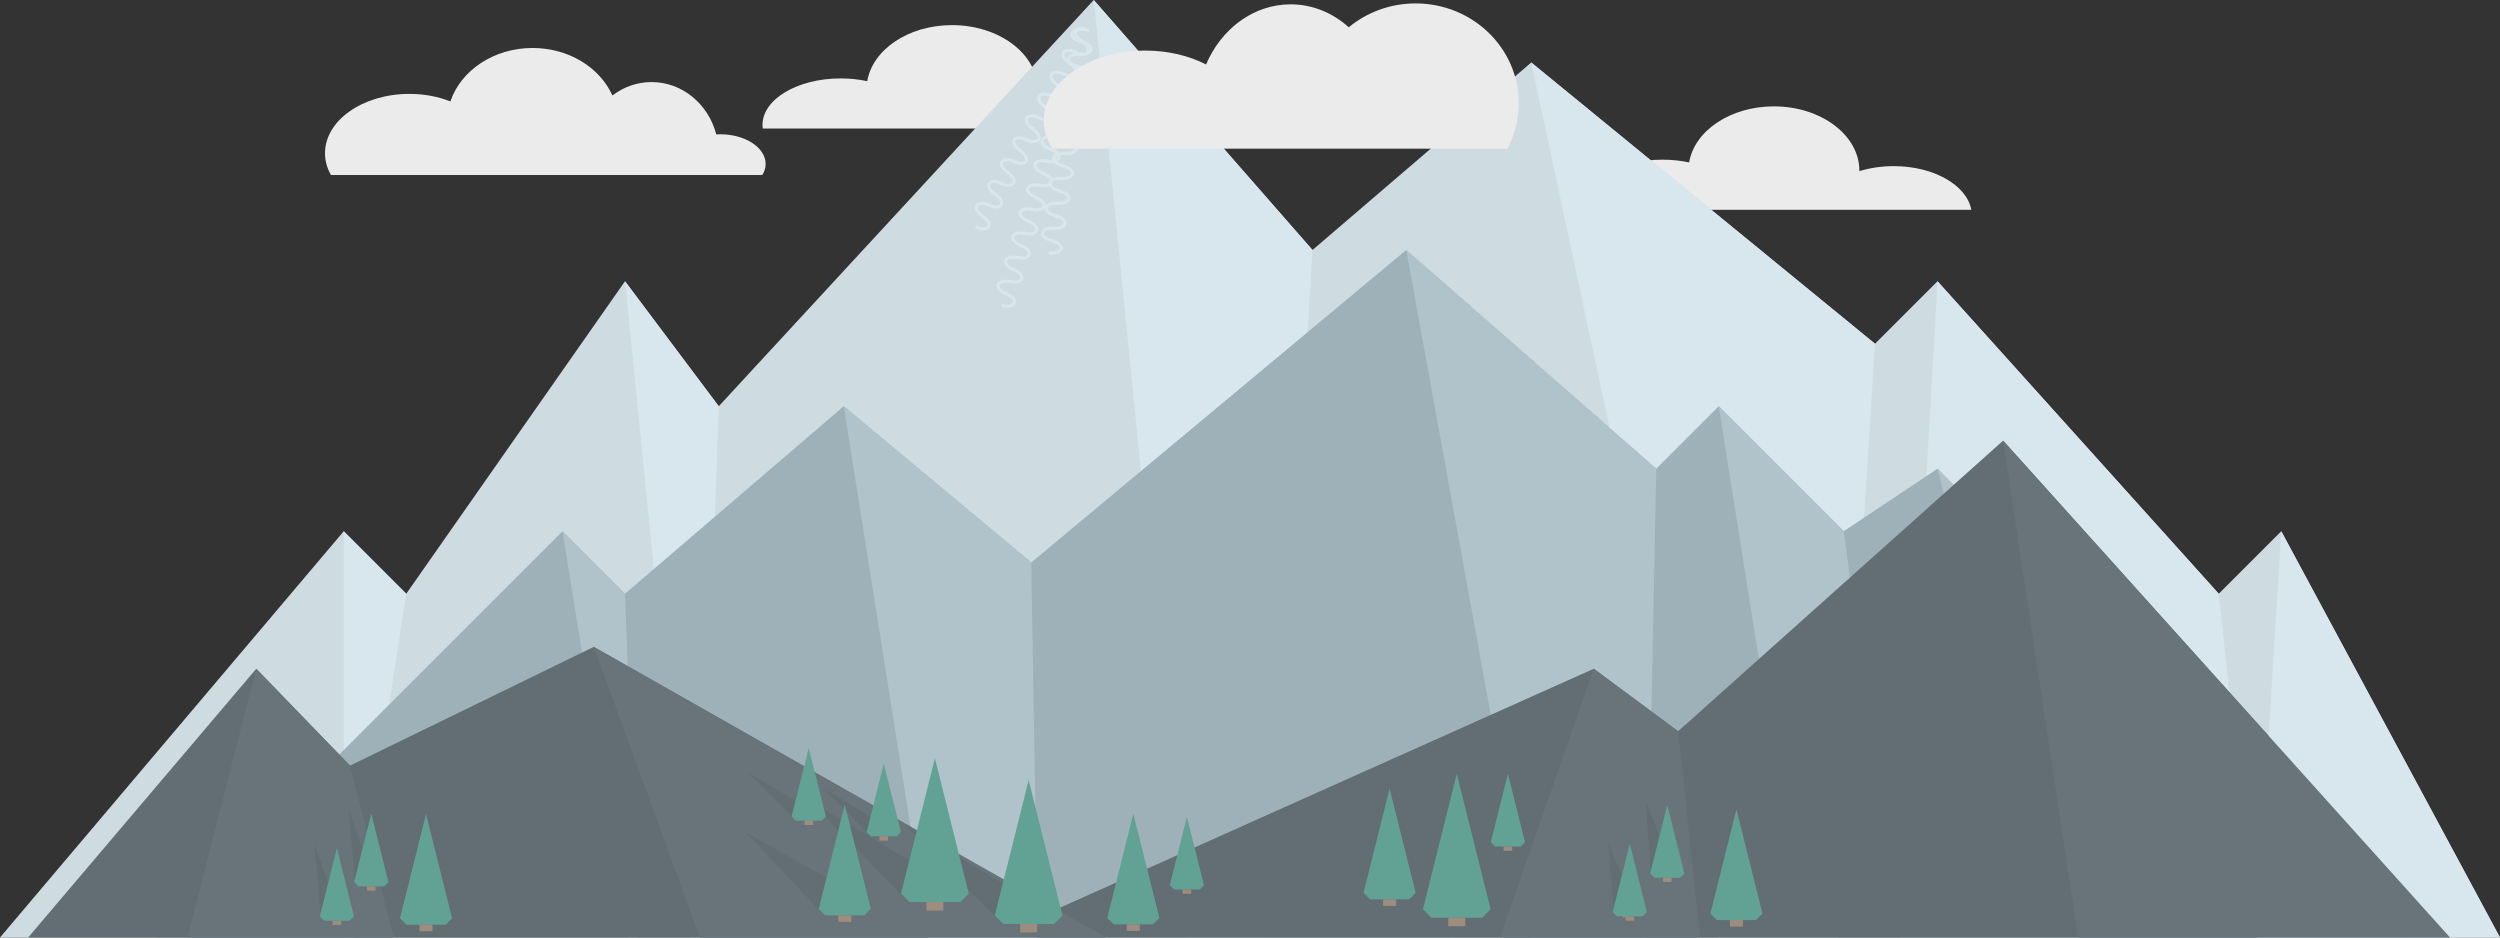 <?xml version="1.0" standalone="no"?><!-- Generator: Gravit.io --><svg xmlns="http://www.w3.org/2000/svg" xmlns:xlink="http://www.w3.org/1999/xlink" style="isolation:isolate" viewBox="0 0 800 300" width="800" height="300"><rect x="0" y="0" width="800" height="300" fill="#333333" stroke="none"/><defs><clipPath id="_clipPath_e7nTTP6ZJ93b2zorJ7bza6vRa4HMa8UE"><rect width="800" height="300"/></clipPath></defs><g clip-path="url(#_clipPath_e7nTTP6ZJ93b2zorJ7bza6vRa4HMa8UE)"><path d=" M 367.814 41.138 C 366.391 33.274 355.815 27.163 343 27.163 C 339.053 27.163 335.318 27.742 331.996 28.774 C 332 28.72 332 28.666 332 28.612 C 332 17.257 319.74 8.038 304.639 8.038 C 290.727 8.038 279.227 15.862 277.515 25.975 C 274.855 25.405 271.988 25.092 269 25.092 C 255.202 25.092 244 31.758 244 39.967 C 244 40.362 244.026 40.754 244.091 41.138 L 367.814 41.138 L 367.814 41.138 Z " fill="rgb(235,235,235)"/><path d=" M 630.814 67.138 C 629.391 59.274 618.815 53.163 606 53.163 C 602.053 53.163 598.318 53.742 594.996 54.774 C 595 54.72 595 54.666 595 54.612 C 595 43.257 582.74 34.038 567.639 34.038 C 553.727 34.038 542.227 41.862 540.515 51.975 C 537.855 51.405 534.988 51.092 532 51.092 C 518.202 51.092 507 57.758 507 65.967 C 507 66.362 507.026 66.754 507.091 67.138 L 630.814 67.138 L 630.814 67.138 Z " fill="rgb(235,235,235)"/><path d=" M 320.139 317.996 L 368.139 97.996 L 448.139 167.996 L 468.139 317.996 L 320.139 317.996 Z " fill="rgb(177,195,202)"/><path d=" M 0 300 L 110 170 L 130 190 L 200 90 L 230 130 L 350 0 L 420 80 L 490 20 L 600 110 L 620 90 L 710 190 L 730 170 L 800 300" fill="rgb(206,219,225)"/><path d=" M 110 300 L 110 170 L 130 190 L 113 300 L 110 300 Z " fill="rgb(216,230,237)"/><path d=" M 221 300 L 200 90 L 230 130 L 224 300 L 221 300 Z " fill="rgb(216,230,237)"/><path d=" M 608 300 L 620 90 L 710 190 L 722 300 L 608 300 Z " fill="rgb(216,230,237)"/><path d=" M 550 300 L 490 20 L 600 110 L 588 300 L 550 300 Z " fill="rgb(216,230,237)"/><path d=" M 380 300 L 350 0 L 420 80 L 407 300 L 380 300 Z " fill="rgb(216,230,237)"/><path d=" M 50 300 L 180 170 L 200 190 L 270 130 L 330 180 L 450 80 L 530 150 L 550 130 L 590 170 L 620 150 L 770 300" fill="rgb(158,177,184)"/><path d=" M 490 300 L 450 80 L 530 150 L 527 300 L 490 300 Z " fill="rgb(177,195,202)"/><path d=" M 620 150 L 622 158 L 626 156 L 620 150 Z " fill="rgb(177,195,202)"/><path d=" M 577 300 L 550 130 L 590 170 L 592 185 L 588 300 L 577 300 Z " fill="rgb(177,195,202)"/><path d=" M 201 300 L 180 170 L 200 190 L 204 300 L 201 300 Z " fill="rgb(177,195,202)"/><path d=" M 9 300 L 82 214 L 112 245 L 190 207 L 338 291 L 510 214 L 537 234 L 641 141 L 784 300" fill="rgb(99,110,116)"/><path d=" M 60 300 L 82 214 L 112 245 L 126 300 L 60 300 Z " fill="rgb(104,115,122)"/><path d=" M 297 300 L 270 130 L 330 180 L 332 300 L 297 300 Z " fill="rgb(177,195,202)"/><path d=" M 224 300 L 190 207 L 354 300 L 224 300 Z " fill="rgb(104,115,122)"/><path d=" M 544 300 L 537 234 L 510 214 L 480 300 L 544 300 Z " fill="rgb(104,115,122)"/><g><path d=" M 136.333 260.5 L 128 293.833 L 130.083 295.917 L 142.583 295.917 L 144.667 293.833 L 136.333 260.5 Z " fill="rgb(98,162,149)"/><path d=" M 134.25 295.917 L 134.25 298 L 138.417 298 L 138.417 295.917" fill="rgb(157,141,126)"/></g><g><path d=" M 238.541 266.294 L 261.713 290.788 L 264.136 291.068 L 268.816 285.063 L 267.952 282.782 L 238.541 266.294 Z " fill="rgb(99,110,116)"/><path d=" M 265.696 289.066 L 267.339 290.347 L 268.899 288.345 L 267.256 287.065" fill="rgb(157,141,126)"/></g><g><path d=" M 263.436 252.238 L 278.976 267.898 L 280.478 268.198 L 283.028 264.939 L 282.376 263.553 L 263.436 252.238 Z " fill="rgb(99,110,116)"/><path d=" M 281.328 267.112 L 282.406 267.955 L 283.256 266.868 L 282.178 266.025" fill="rgb(157,141,126)"/></g><g><path d=" M 258.757 256.063 L 289.368 287.237 L 292.357 287.817 L 297.525 281.248 L 296.258 278.479 L 258.757 256.063 Z " fill="rgb(99,110,116)"/><path d=" M 294.08 285.627 L 296.208 287.302 L 297.931 285.112 L 295.803 283.438" fill="rgb(157,141,126)"/></g><g><path d=" M 289.757 264.063 L 320.368 295.237 L 323.357 295.817 L 328.525 289.248 L 327.258 286.479 L 289.757 264.063 Z " fill="rgb(99,110,116)"/><path d=" M 325.08 293.627 L 327.208 295.302 L 328.931 293.112 L 326.803 291.438" fill="rgb(157,141,126)"/></g><g><path d=" M 270.333 257.5 L 262 290.833 L 264.083 292.917 L 276.583 292.917 L 278.667 290.833 L 270.333 257.5 Z " fill="rgb(98,162,149)"/><path d=" M 268.25 292.917 L 268.25 295 L 272.417 295 L 272.417 292.917" fill="rgb(157,141,126)"/></g><g><path d=" M 444.667 252.375 L 436.333 285.708 L 438.417 287.792 L 450.917 287.792 L 453 285.708 L 444.667 252.375 Z " fill="rgb(98,162,149)"/><path d=" M 442.583 287.792 L 442.583 289.875 L 446.75 289.875 L 446.75 287.792" fill="rgb(157,141,126)"/></g><g><path d=" M 362.667 260.375 L 354.333 293.708 L 356.417 295.792 L 368.917 295.792 L 371 293.708 L 362.667 260.375 Z " fill="rgb(98,162,149)"/><path d=" M 360.583 295.792 L 360.583 297.875 L 364.75 297.875 L 364.75 295.792" fill="rgb(157,141,126)"/></g><g><path d=" M 555.667 259 L 547.333 292.333 L 549.417 294.417 L 561.917 294.417 L 564 292.333 L 555.667 259 Z " fill="rgb(98,162,149)"/><path d=" M 553.583 294.417 L 553.583 296.5 L 557.75 296.5 L 557.75 294.417" fill="rgb(157,141,126)"/></g><g><path d=" M 111.553 258.786 L 113.443 280.767 L 114.405 281.96 L 118.451 281.092 L 118.838 279.61 L 111.553 258.786 Z " fill="rgb(99,110,116)"/><path d=" M 115.753 281.671 L 116.04 283.008 L 117.389 282.719 L 117.102 281.381" fill="rgb(157,141,126)"/></g><g><path d=" M 118.806 260.375 L 113.333 282.264 L 114.701 283.632 L 122.91 283.632 L 124.278 282.264 L 118.806 260.375 Z " fill="rgb(98,162,149)"/><path d=" M 117.437 283.632 L 117.437 285 L 120.174 285 L 120.174 283.632" fill="rgb(157,141,126)"/></g><g><path d=" M 282.806 244.375 L 277.333 266.264 L 278.701 267.632 L 286.91 267.632 L 288.278 266.264 L 282.806 244.375 Z " fill="rgb(98,162,149)"/><path d=" M 281.438 267.632 L 281.438 269 L 284.174 269 L 284.174 267.632" fill="rgb(157,141,126)"/></g><g><path d=" M 239.436 247.238 L 254.976 262.898 L 256.478 263.198 L 259.028 259.939 L 258.376 258.553 L 239.436 247.238 Z " fill="rgb(99,110,116)"/><path d=" M 257.328 262.112 L 258.406 262.955 L 259.256 261.868 L 258.178 261.025" fill="rgb(157,141,126)"/></g><g><path d=" M 514.619 269.476 L 516.237 291.575 L 517.386 292.712 L 522.415 291.539 L 522.943 290.012 L 514.619 269.476 Z " fill="rgb(99,110,116)"/><path d=" M 519.063 292.321 L 519.373 293.653 L 521.049 293.262 L 520.739 291.93" fill="rgb(157,141,126)"/></g><g><path d=" M 526.619 256.476 L 528.237 278.575 L 529.386 279.712 L 534.415 278.539 L 534.943 277.012 L 526.619 256.476 Z " fill="rgb(99,110,116)"/><path d=" M 531.063 279.321 L 531.373 280.653 L 533.049 280.262 L 532.739 278.93" fill="rgb(157,141,126)"/></g><g><path d=" M 100.553 269.786 L 102.443 291.767 L 103.405 292.96 L 107.451 292.092 L 107.838 290.61 L 100.553 269.786 Z " fill="rgb(99,110,116)"/><path d=" M 104.753 292.671 L 105.04 294.008 L 106.389 293.719 L 106.102 292.381" fill="rgb(157,141,126)"/></g><g><path d=" M 258.806 239.375 L 253.333 261.264 L 254.701 262.632 L 262.91 262.632 L 264.278 261.264 L 258.806 239.375 Z " fill="rgb(98,162,149)"/><path d=" M 257.438 262.632 L 257.438 264 L 260.174 264 L 260.174 262.632" fill="rgb(157,141,126)"/></g><g><path d=" M 379.806 261.375 L 374.333 283.264 L 375.701 284.632 L 383.91 284.632 L 385.278 283.264 L 379.806 261.375 Z " fill="rgb(98,162,149)"/><path d=" M 378.438 284.632 L 378.438 286 L 381.174 286 L 381.174 284.632" fill="rgb(157,141,126)"/></g><g><path d=" M 107.806 271.375 L 102.333 293.264 L 103.701 294.632 L 111.91 294.632 L 113.278 293.264 L 107.806 271.375 Z " fill="rgb(98,162,149)"/><path d=" M 106.438 294.632 L 106.438 296 L 109.174 296 L 109.174 294.632" fill="rgb(157,141,126)"/></g><g><path d=" M 533.528 257.625 L 528.056 279.514 L 529.424 280.882 L 537.632 280.882 L 539 279.514 L 533.528 257.625 Z " fill="rgb(98,162,149)"/><path d=" M 532.16 280.882 L 532.16 282.25 L 534.896 282.25 L 534.896 280.882" fill="rgb(157,141,126)"/></g><g><path d=" M 482.528 247.625 L 477.056 269.514 L 478.424 270.882 L 486.632 270.882 L 488 269.514 L 482.528 247.625 Z " fill="rgb(98,162,149)"/><path d=" M 481.16 270.882 L 481.16 272.25 L 483.896 272.25 L 483.896 270.882" fill="rgb(157,141,126)"/></g><g><path d=" M 521.528 270 L 516.056 291.889 L 517.424 293.257 L 525.632 293.257 L 527 291.889 L 521.528 270 Z " fill="rgb(98,162,149)"/><path d=" M 520.16 293.257 L 520.16 294.625 L 522.896 294.625 L 522.896 293.257" fill="rgb(157,141,126)"/></g><g><path d=" M 329.167 249.625 L 318.333 292.958 L 321.042 295.667 L 337.292 295.667 L 340 292.958 L 329.167 249.625 Z " fill="rgb(98,162,149)"/><path d=" M 326.458 295.667 L 326.458 298.375 L 331.875 298.375 L 331.875 295.667" fill="rgb(157,141,126)"/></g><path d=" M 722 300 L 730 170 L 800 300 L 722 300 Z " fill="rgb(216,230,237)"/><g><path d=" M 299.167 242.625 L 288.333 285.958 L 291.042 288.667 L 307.292 288.667 L 310 285.958 L 299.167 242.625 Z " fill="rgb(98,162,149)"/><path d=" M 296.458 288.667 L 296.458 291.375 L 301.875 291.375 L 301.875 288.667" fill="rgb(157,141,126)"/></g><g><path d=" M 466.167 247.625 L 455.333 290.958 L 458.042 293.667 L 474.292 293.667 L 477 290.958 L 466.167 247.625 Z " fill="rgb(98,162,149)"/><path d=" M 463.458 293.667 L 463.458 296.375 L 468.875 296.375 L 468.875 293.667" fill="rgb(157,141,126)"/></g><path d=" M 784 300 L 641 141 L 665 300 L 784 300 Z " fill="rgb(104,115,122)"/><path d=" M 346.523 13.405 C 344.732 12.404 343.715 10.809 344.253 9.845 C 344.792 8.882 346.683 8.912 348.474 9.914" fill="none" vector-effect="non-scaling-stroke" stroke-width="0.1" stroke="rgb(216,230,237)" stroke-linejoin="miter" stroke-linecap="butt" stroke-miterlimit="3"/><path d=" M 342.62 20.389 C 340.829 19.387 339.812 17.792 340.35 16.829 C 340.889 15.865 342.78 15.896 344.571 16.897" fill="none" vector-effect="non-scaling-stroke" stroke-width="0.1" stroke="rgb(216,230,237)" stroke-linejoin="miter" stroke-linecap="butt" stroke-miterlimit="3"/><path d=" M 338.717 27.372 C 336.926 26.371 335.909 24.776 336.447 23.812 C 336.986 22.849 338.877 22.879 340.668 23.88" fill="none" vector-effect="non-scaling-stroke" stroke-width="0.1" stroke="rgb(216,230,237)" stroke-linejoin="miter" stroke-linecap="butt" stroke-miterlimit="3"/><path d=" M 334.814 34.355 C 333.023 33.354 332.006 31.759 332.544 30.795 C 333.083 29.832 334.974 29.862 336.766 30.864" fill="none" vector-effect="non-scaling-stroke" stroke-width="0.1" stroke="rgb(216,230,237)" stroke-linejoin="miter" stroke-linecap="butt" stroke-miterlimit="3"/><path d=" M 330.814 41.355 C 329.023 40.354 328.006 38.759 328.544 37.795 C 329.083 36.832 330.974 36.862 332.766 37.864" fill="none" vector-effect="non-scaling-stroke" stroke-width="0.1" stroke="rgb(216,230,237)" stroke-linejoin="miter" stroke-linecap="butt" stroke-miterlimit="3"/><path d=" M 343.945 16.547 C 345.736 17.548 347.627 17.578 348.166 16.615 C 348.704 15.651 347.687 14.056 345.896 13.055" fill="none" vector-effect="non-scaling-stroke" stroke-width="0.1" stroke="rgb(216,230,237)" stroke-linejoin="miter" stroke-linecap="butt" stroke-miterlimit="3"/><path d=" M 340.042 23.53 C 341.833 24.531 343.724 24.562 344.263 23.598 C 344.801 22.634 343.784 21.039 341.993 20.038" fill="none" vector-effect="non-scaling-stroke" stroke-width="0.1" stroke="rgb(216,230,237)" stroke-linejoin="miter" stroke-linecap="butt" stroke-miterlimit="3"/><path d=" M 336.139 30.513 C 337.93 31.514 339.821 31.545 340.36 30.581 C 340.899 29.618 339.881 28.023 338.09 27.022" fill="none" vector-effect="non-scaling-stroke" stroke-width="0.1" stroke="rgb(216,230,237)" stroke-linejoin="miter" stroke-linecap="butt" stroke-miterlimit="3"/><path d=" M 332.139 37.513 C 333.93 38.514 335.821 38.545 336.36 37.581 C 336.899 36.618 335.881 35.023 334.09 34.022" fill="none" vector-effect="non-scaling-stroke" stroke-width="0.1" stroke="rgb(216,230,237)" stroke-linejoin="miter" stroke-linecap="butt" stroke-miterlimit="3"/><path d=" M 328.139 44.513 C 329.93 45.514 331.821 45.545 332.36 44.581 C 332.899 43.618 331.881 42.023 330.09 41.022" fill="none" vector-effect="non-scaling-stroke" stroke-width="0.1" stroke="rgb(216,230,237)" stroke-linejoin="miter" stroke-linecap="butt" stroke-miterlimit="3"/><path d=" M 346.523 13.405 C 344.732 12.404 343.715 10.809 344.253 9.845 C 344.792 8.882 346.683 8.912 348.474 9.914" fill="none" vector-effect="non-scaling-stroke" stroke-width="1" stroke="rgb(216,230,237)" stroke-linejoin="miter" stroke-linecap="butt" stroke-miterlimit="3"/><path d=" M 342.62 20.389 C 340.829 19.387 339.812 17.792 340.35 16.829 C 340.889 15.865 342.78 15.896 344.571 16.897" fill="none" vector-effect="non-scaling-stroke" stroke-width="1" stroke="rgb(216,230,237)" stroke-linejoin="miter" stroke-linecap="butt" stroke-miterlimit="3"/><path d=" M 338.717 27.372 C 336.926 26.371 335.909 24.776 336.447 23.812 C 336.986 22.849 338.877 22.879 340.668 23.88" fill="none" vector-effect="non-scaling-stroke" stroke-width="1" stroke="rgb(216,230,237)" stroke-linejoin="miter" stroke-linecap="butt" stroke-miterlimit="3"/><path d=" M 334.814 34.355 C 333.023 33.354 332.006 31.759 332.544 30.795 C 333.083 29.832 334.974 29.862 336.766 30.864" fill="none" vector-effect="non-scaling-stroke" stroke-width="1" stroke="rgb(216,230,237)" stroke-linejoin="miter" stroke-linecap="butt" stroke-miterlimit="3"/><path d=" M 330.814 41.355 C 329.023 40.354 328.006 38.759 328.544 37.795 C 329.083 36.832 330.974 36.862 332.766 37.864" fill="none" vector-effect="non-scaling-stroke" stroke-width="1" stroke="rgb(216,230,237)" stroke-linejoin="miter" stroke-linecap="butt" stroke-miterlimit="3"/><path d=" M 326.814 48.355 C 325.023 47.354 324.006 45.759 324.544 44.795 C 325.083 43.832 326.974 43.862 328.766 44.864" fill="none" vector-effect="non-scaling-stroke" stroke-width="1" stroke="rgb(216,230,237)" stroke-linejoin="miter" stroke-linecap="butt" stroke-miterlimit="3"/><path d=" M 322.814 55.355 C 321.023 54.354 320.006 52.759 320.544 51.795 C 321.083 50.832 322.974 50.862 324.766 51.864" fill="none" vector-effect="non-scaling-stroke" stroke-width="1" stroke="rgb(216,230,237)" stroke-linejoin="miter" stroke-linecap="butt" stroke-miterlimit="3"/><path d=" M 318.814 62.355 C 317.023 61.354 316.006 59.759 316.544 58.795 C 317.083 57.832 318.974 57.862 320.766 58.864" fill="none" vector-effect="non-scaling-stroke" stroke-width="1" stroke="rgb(216,230,237)" stroke-linejoin="miter" stroke-linecap="butt" stroke-miterlimit="3"/><path d=" M 314.814 69.355 C 313.023 68.354 312.006 66.759 312.544 65.795 C 313.083 64.832 314.974 64.862 316.766 65.864" fill="none" vector-effect="non-scaling-stroke" stroke-width="1" stroke="rgb(216,230,237)" stroke-linejoin="miter" stroke-linecap="butt" stroke-miterlimit="3"/><path d=" M 343.945 16.547 C 345.736 17.548 347.627 17.578 348.166 16.615 C 348.704 15.651 347.687 14.056 345.896 13.055" fill="none" vector-effect="non-scaling-stroke" stroke-width="1" stroke="rgb(216,230,237)" stroke-linejoin="miter" stroke-linecap="butt" stroke-miterlimit="3"/><path d=" M 340.042 23.53 C 341.833 24.531 343.724 24.562 344.263 23.598 C 344.801 22.634 343.784 21.039 341.993 20.038" fill="none" vector-effect="non-scaling-stroke" stroke-width="1" stroke="rgb(216,230,237)" stroke-linejoin="miter" stroke-linecap="butt" stroke-miterlimit="3"/><path d=" M 336.139 30.513 C 337.93 31.514 339.821 31.545 340.36 30.581 C 340.899 29.618 339.881 28.023 338.09 27.022" fill="none" vector-effect="non-scaling-stroke" stroke-width="1" stroke="rgb(216,230,237)" stroke-linejoin="miter" stroke-linecap="butt" stroke-miterlimit="3"/><path d=" M 332.139 37.513 C 333.93 38.514 335.821 38.545 336.36 37.581 C 336.899 36.618 335.881 35.023 334.09 34.022" fill="none" vector-effect="non-scaling-stroke" stroke-width="1" stroke="rgb(216,230,237)" stroke-linejoin="miter" stroke-linecap="butt" stroke-miterlimit="3"/><path d=" M 328.139 44.513 C 329.93 45.514 331.821 45.545 332.36 44.581 C 332.899 43.618 331.881 42.023 330.09 41.022" fill="none" vector-effect="non-scaling-stroke" stroke-width="1" stroke="rgb(216,230,237)" stroke-linejoin="miter" stroke-linecap="butt" stroke-miterlimit="3"/><path d=" M 324.139 51.513 C 325.93 52.514 327.821 52.545 328.36 51.581 C 328.899 50.618 327.881 49.023 326.09 48.022" fill="none" vector-effect="non-scaling-stroke" stroke-width="1" stroke="rgb(216,230,237)" stroke-linejoin="miter" stroke-linecap="butt" stroke-miterlimit="3"/><path d=" M 320.139 58.513 C 321.93 59.514 323.821 59.545 324.36 58.581 C 324.899 57.618 323.881 56.023 322.09 55.022" fill="none" vector-effect="non-scaling-stroke" stroke-width="1" stroke="rgb(216,230,237)" stroke-linejoin="miter" stroke-linecap="butt" stroke-miterlimit="3"/><path d=" M 316.151 65.492 C 317.942 66.493 319.833 66.523 320.372 65.56 C 320.91 64.596 319.893 63.001 318.102 62" fill="none" vector-effect="non-scaling-stroke" stroke-width="1" stroke="rgb(216,230,237)" stroke-linejoin="miter" stroke-linecap="butt" stroke-miterlimit="3"/><path d=" M 312.151 72.492 C 313.942 73.493 315.833 73.523 316.372 72.56 C 316.91 71.596 315.893 70.001 314.102 69" fill="none" vector-effect="non-scaling-stroke" stroke-width="1" stroke="rgb(216,230,237)" stroke-linejoin="miter" stroke-linecap="butt" stroke-miterlimit="3"/><path d=" M 346.463 13.443 C 344.432 13.151 342.91 12.028 343.066 10.935 C 343.223 9.843 344.999 9.192 347.031 9.483" fill="none" vector-effect="non-scaling-stroke" stroke-width="1" stroke="rgb(216,230,237)" stroke-linejoin="miter" stroke-linecap="butt" stroke-miterlimit="3"/><path d=" M 345.327 21.362 C 343.296 21.07 341.774 19.947 341.931 18.854 C 342.087 17.762 343.864 17.111 345.895 17.402" fill="none" vector-effect="non-scaling-stroke" stroke-width="1" stroke="rgb(216,230,237)" stroke-linejoin="miter" stroke-linecap="butt" stroke-miterlimit="3"/><path d=" M 344.192 29.281 C 342.16 28.989 340.638 27.866 340.795 26.773 C 340.952 25.681 342.728 25.03 344.759 25.321" fill="none" vector-effect="non-scaling-stroke" stroke-width="1" stroke="rgb(216,230,237)" stroke-linejoin="miter" stroke-linecap="butt" stroke-miterlimit="3"/><path d=" M 343.056 37.2 C 341.025 36.908 339.503 35.785 339.659 34.692 C 339.816 33.599 341.592 32.949 343.624 33.24" fill="none" vector-effect="non-scaling-stroke" stroke-width="1" stroke="rgb(216,230,237)" stroke-linejoin="miter" stroke-linecap="butt" stroke-miterlimit="3"/><path d=" M 341.836 45.169 C 339.804 44.878 338.282 43.754 338.439 42.662 C 338.596 41.569 340.372 40.918 342.403 41.21" fill="none" vector-effect="non-scaling-stroke" stroke-width="1" stroke="rgb(216,230,237)" stroke-linejoin="miter" stroke-linecap="butt" stroke-miterlimit="3"/><path d=" M 340.615 53.138 C 338.584 52.847 337.062 51.724 337.219 50.631 C 337.375 49.538 339.152 48.888 341.183 49.179" fill="none" vector-effect="non-scaling-stroke" stroke-width="1" stroke="rgb(216,230,237)" stroke-linejoin="miter" stroke-linecap="butt" stroke-miterlimit="3"/><path d=" M 339.395 61.108 C 337.364 60.817 335.842 59.693 335.999 58.6 C 336.155 57.508 337.932 56.857 339.963 57.148" fill="none" vector-effect="non-scaling-stroke" stroke-width="1" stroke="rgb(216,230,237)" stroke-linejoin="miter" stroke-linecap="butt" stroke-miterlimit="3"/><path d=" M 338.175 69.077 C 336.143 68.786 334.622 67.662 334.778 66.57 C 334.935 65.477 336.711 64.826 338.743 65.118" fill="none" vector-effect="non-scaling-stroke" stroke-width="1" stroke="rgb(216,230,237)" stroke-linejoin="miter" stroke-linecap="butt" stroke-miterlimit="3"/><path d=" M 336.954 77.047 C 334.923 76.755 333.401 75.632 333.558 74.539 C 333.715 73.446 335.491 72.796 337.522 73.087" fill="none" vector-effect="non-scaling-stroke" stroke-width="1" stroke="rgb(216,230,237)" stroke-linejoin="miter" stroke-linecap="butt" stroke-miterlimit="3"/><path d=" M 345.184 17.3 C 347.216 17.592 348.992 16.941 349.149 15.848 C 349.305 14.756 347.783 13.632 345.752 13.341" fill="none" vector-effect="non-scaling-stroke" stroke-width="1" stroke="rgb(216,230,237)" stroke-linejoin="miter" stroke-linecap="butt" stroke-miterlimit="3"/><path d=" M 344.049 25.219 C 346.08 25.511 347.856 24.86 348.013 23.767 C 348.17 22.675 346.648 21.551 344.616 21.26" fill="none" vector-effect="non-scaling-stroke" stroke-width="1" stroke="rgb(216,230,237)" stroke-linejoin="miter" stroke-linecap="butt" stroke-miterlimit="3"/><path d=" M 342.913 33.138 C 344.944 33.43 346.721 32.779 346.877 31.686 C 347.034 30.594 345.512 29.47 343.481 29.179" fill="none" vector-effect="non-scaling-stroke" stroke-width="1" stroke="rgb(216,230,237)" stroke-linejoin="miter" stroke-linecap="butt" stroke-miterlimit="3"/><path d=" M 341.693 41.108 C 343.724 41.399 345.5 40.748 345.657 39.656 C 345.814 38.563 344.292 37.439 342.26 37.148" fill="none" vector-effect="non-scaling-stroke" stroke-width="1" stroke="rgb(216,230,237)" stroke-linejoin="miter" stroke-linecap="butt" stroke-miterlimit="3"/><path d=" M 340.472 49.077 C 342.504 49.368 344.28 48.718 344.437 47.625 C 344.593 46.532 343.071 45.409 341.04 45.118" fill="none" vector-effect="non-scaling-stroke" stroke-width="1" stroke="rgb(216,230,237)" stroke-linejoin="miter" stroke-linecap="butt" stroke-miterlimit="3"/><path d=" M 339.252 57.046 C 341.283 57.338 343.06 56.687 343.216 55.594 C 343.373 54.502 341.851 53.378 339.82 53.087" fill="none" vector-effect="non-scaling-stroke" stroke-width="1" stroke="rgb(216,230,237)" stroke-linejoin="miter" stroke-linecap="butt" stroke-miterlimit="3"/><path d=" M 338.032 65.016 C 340.063 65.307 341.839 64.657 341.996 63.564 C 342.153 62.471 340.631 61.348 338.6 61.056" fill="none" vector-effect="non-scaling-stroke" stroke-width="1" stroke="rgb(216,230,237)" stroke-linejoin="miter" stroke-linecap="butt" stroke-miterlimit="3"/><path d=" M 336.815 72.961 C 338.846 73.252 340.623 72.601 340.779 71.509 C 340.936 70.416 339.414 69.293 337.383 69.001" fill="none" vector-effect="non-scaling-stroke" stroke-width="1" stroke="rgb(216,230,237)" stroke-linejoin="miter" stroke-linecap="butt" stroke-miterlimit="3"/><path d=" M 335.595 80.93 C 337.626 81.221 339.402 80.571 339.559 79.478 C 339.716 78.386 338.194 77.262 336.162 76.971" fill="none" vector-effect="non-scaling-stroke" stroke-width="1" stroke="rgb(216,230,237)" stroke-linejoin="miter" stroke-linecap="butt" stroke-miterlimit="3"/><path d=" M 340.993 32.512 C 339.025 31.931 337.681 30.6 337.994 29.541 C 338.306 28.482 340.158 28.095 342.126 28.676" fill="none" vector-effect="non-scaling-stroke" stroke-width="1" stroke="rgb(216,230,237)" stroke-linejoin="miter" stroke-linecap="butt" stroke-miterlimit="3"/><path d=" M 338.726 40.185 C 336.758 39.603 335.414 38.272 335.727 37.213 C 336.04 36.155 337.891 35.767 339.859 36.349" fill="none" vector-effect="non-scaling-stroke" stroke-width="1" stroke="rgb(216,230,237)" stroke-linejoin="miter" stroke-linecap="butt" stroke-miterlimit="3"/><path d=" M 336.46 47.857 C 334.492 47.276 333.148 45.944 333.461 44.886 C 333.773 43.827 335.625 43.439 337.593 44.021" fill="none" vector-effect="non-scaling-stroke" stroke-width="1" stroke="rgb(216,230,237)" stroke-linejoin="miter" stroke-linecap="butt" stroke-miterlimit="3"/><path d=" M 334.193 55.529 C 332.225 54.948 330.881 53.616 331.194 52.558 C 331.507 51.499 333.359 51.112 335.327 51.693" fill="none" vector-effect="non-scaling-stroke" stroke-width="1" stroke="rgb(216,230,237)" stroke-linejoin="miter" stroke-linecap="butt" stroke-miterlimit="3"/><path d=" M 331.836 63.239 C 329.868 62.658 328.524 61.326 328.837 60.268 C 329.15 59.209 331.001 58.822 332.969 59.403" fill="none" vector-effect="non-scaling-stroke" stroke-width="1" stroke="rgb(216,230,237)" stroke-linejoin="miter" stroke-linecap="butt" stroke-miterlimit="3"/><path d=" M 329.479 70.949 C 327.511 70.368 326.167 69.036 326.479 67.978 C 326.792 66.919 328.644 66.531 330.612 67.113" fill="none" vector-effect="non-scaling-stroke" stroke-width="1" stroke="rgb(216,230,237)" stroke-linejoin="miter" stroke-linecap="butt" stroke-miterlimit="3"/><path d=" M 327.121 78.659 C 325.153 78.078 323.809 76.746 324.122 75.687 C 324.435 74.629 326.286 74.241 328.254 74.823" fill="none" vector-effect="non-scaling-stroke" stroke-width="1" stroke="rgb(216,230,237)" stroke-linejoin="miter" stroke-linecap="butt" stroke-miterlimit="3"/><path d=" M 324.764 86.369 C 322.796 85.787 321.452 84.456 321.765 83.397 C 322.077 82.339 323.929 81.951 325.897 82.533" fill="none" vector-effect="non-scaling-stroke" stroke-width="1" stroke="rgb(216,230,237)" stroke-linejoin="miter" stroke-linecap="butt" stroke-miterlimit="3"/><path d=" M 322.406 94.079 C 320.438 93.497 319.094 92.166 319.407 91.107 C 319.72 90.049 321.571 89.661 323.54 90.243" fill="none" vector-effect="non-scaling-stroke" stroke-width="1" stroke="rgb(216,230,237)" stroke-linejoin="miter" stroke-linecap="butt" stroke-miterlimit="3"/><path d=" M 339.171 36.145 C 341.139 36.727 342.99 36.339 343.303 35.28 C 343.616 34.222 342.272 32.89 340.304 32.309" fill="none" vector-effect="non-scaling-stroke" stroke-width="1" stroke="rgb(216,230,237)" stroke-linejoin="miter" stroke-linecap="butt" stroke-miterlimit="3"/><path d=" M 336.904 43.817 C 338.872 44.399 340.724 44.011 341.037 42.953 C 341.349 41.894 340.006 40.563 338.038 39.981" fill="none" vector-effect="non-scaling-stroke" stroke-width="1" stroke="rgb(216,230,237)" stroke-linejoin="miter" stroke-linecap="butt" stroke-miterlimit="3"/><path d=" M 334.638 51.49 C 336.606 52.071 338.458 51.684 338.77 50.625 C 339.083 49.566 337.739 48.235 335.771 47.653" fill="none" vector-effect="non-scaling-stroke" stroke-width="1" stroke="rgb(216,230,237)" stroke-linejoin="miter" stroke-linecap="butt" stroke-miterlimit="3"/><path d=" M 332.28 59.2 C 334.248 59.781 336.1 59.393 336.413 58.335 C 336.726 57.276 335.382 55.945 333.414 55.363" fill="none" vector-effect="non-scaling-stroke" stroke-width="1" stroke="rgb(216,230,237)" stroke-linejoin="miter" stroke-linecap="butt" stroke-miterlimit="3"/><path d=" M 329.923 66.909 C 331.891 67.491 333.743 67.103 334.055 66.045 C 334.368 64.986 333.024 63.655 331.056 63.073" fill="none" vector-effect="non-scaling-stroke" stroke-width="1" stroke="rgb(216,230,237)" stroke-linejoin="miter" stroke-linecap="butt" stroke-miterlimit="3"/><path d=" M 327.566 74.619 C 329.534 75.201 331.385 74.813 331.698 73.755 C 332.011 72.696 330.667 71.365 328.699 70.783" fill="none" vector-effect="non-scaling-stroke" stroke-width="1" stroke="rgb(216,230,237)" stroke-linejoin="miter" stroke-linecap="butt" stroke-miterlimit="3"/><path d=" M 325.208 82.329 C 327.176 82.911 329.028 82.523 329.341 81.465 C 329.653 80.406 328.309 79.074 326.341 78.493" fill="none" vector-effect="non-scaling-stroke" stroke-width="1" stroke="rgb(216,230,237)" stroke-linejoin="miter" stroke-linecap="butt" stroke-miterlimit="3"/><path d=" M 322.858 90.015 C 324.826 90.597 326.677 90.209 326.99 89.151 C 327.303 88.092 325.959 86.761 323.991 86.179" fill="none" vector-effect="non-scaling-stroke" stroke-width="1" stroke="rgb(216,230,237)" stroke-linejoin="miter" stroke-linecap="butt" stroke-miterlimit="3"/><path d=" M 320.5 97.725 C 322.468 98.307 324.32 97.919 324.633 96.861 C 324.945 95.802 323.601 94.471 321.633 93.889" fill="none" vector-effect="non-scaling-stroke" stroke-width="1" stroke="rgb(216,230,237)" stroke-linejoin="miter" stroke-linecap="butt" stroke-miterlimit="3"/><path d=" M 482.334 47.57 C 484.682 43.206 486 38.246 486 32.991 C 486 15.386 471.213 1.092 453 1.092 C 444.836 1.092 437.36 3.964 431.609 8.735 C 426.503 4.131 420.033 1.389 413 1.389 C 401.09 1.389 390.792 9.253 385.94 20.629 C 380.511 17.841 373.784 16.185 366.5 16.185 C 348.563 16.185 334 26.226 334 38.593 L 334 38.593 C 334 41.787 334.972 44.826 336.743 47.57 L 482.334 47.57 L 482.334 47.57 Z " fill="rgb(235,235,235)"/><path d=" M 105.901 56 C 104.67 53.843 104 51.488 104 49.023 C 104 38.55 116.098 30.047 131 30.047 C 135.768 30.047 140.249 30.917 144.128 32.456 C 147.456 22.573 157.975 15.355 170.419 15.355 C 182.052 15.355 192.003 21.663 195.974 30.557 C 199.499 27.853 203.826 26.263 208.5 26.263 C 218.374 26.263 226.703 33.359 229.214 43.017 C 229.636 42.985 230.066 42.972 230.5 42.972 C 238.503 42.972 245 47.235 245 52.486 C 245 53.732 244.634 54.922 243.931 56 L 105.901 56 L 105.901 56 Z " fill="rgb(235,235,235)"/></g></svg>